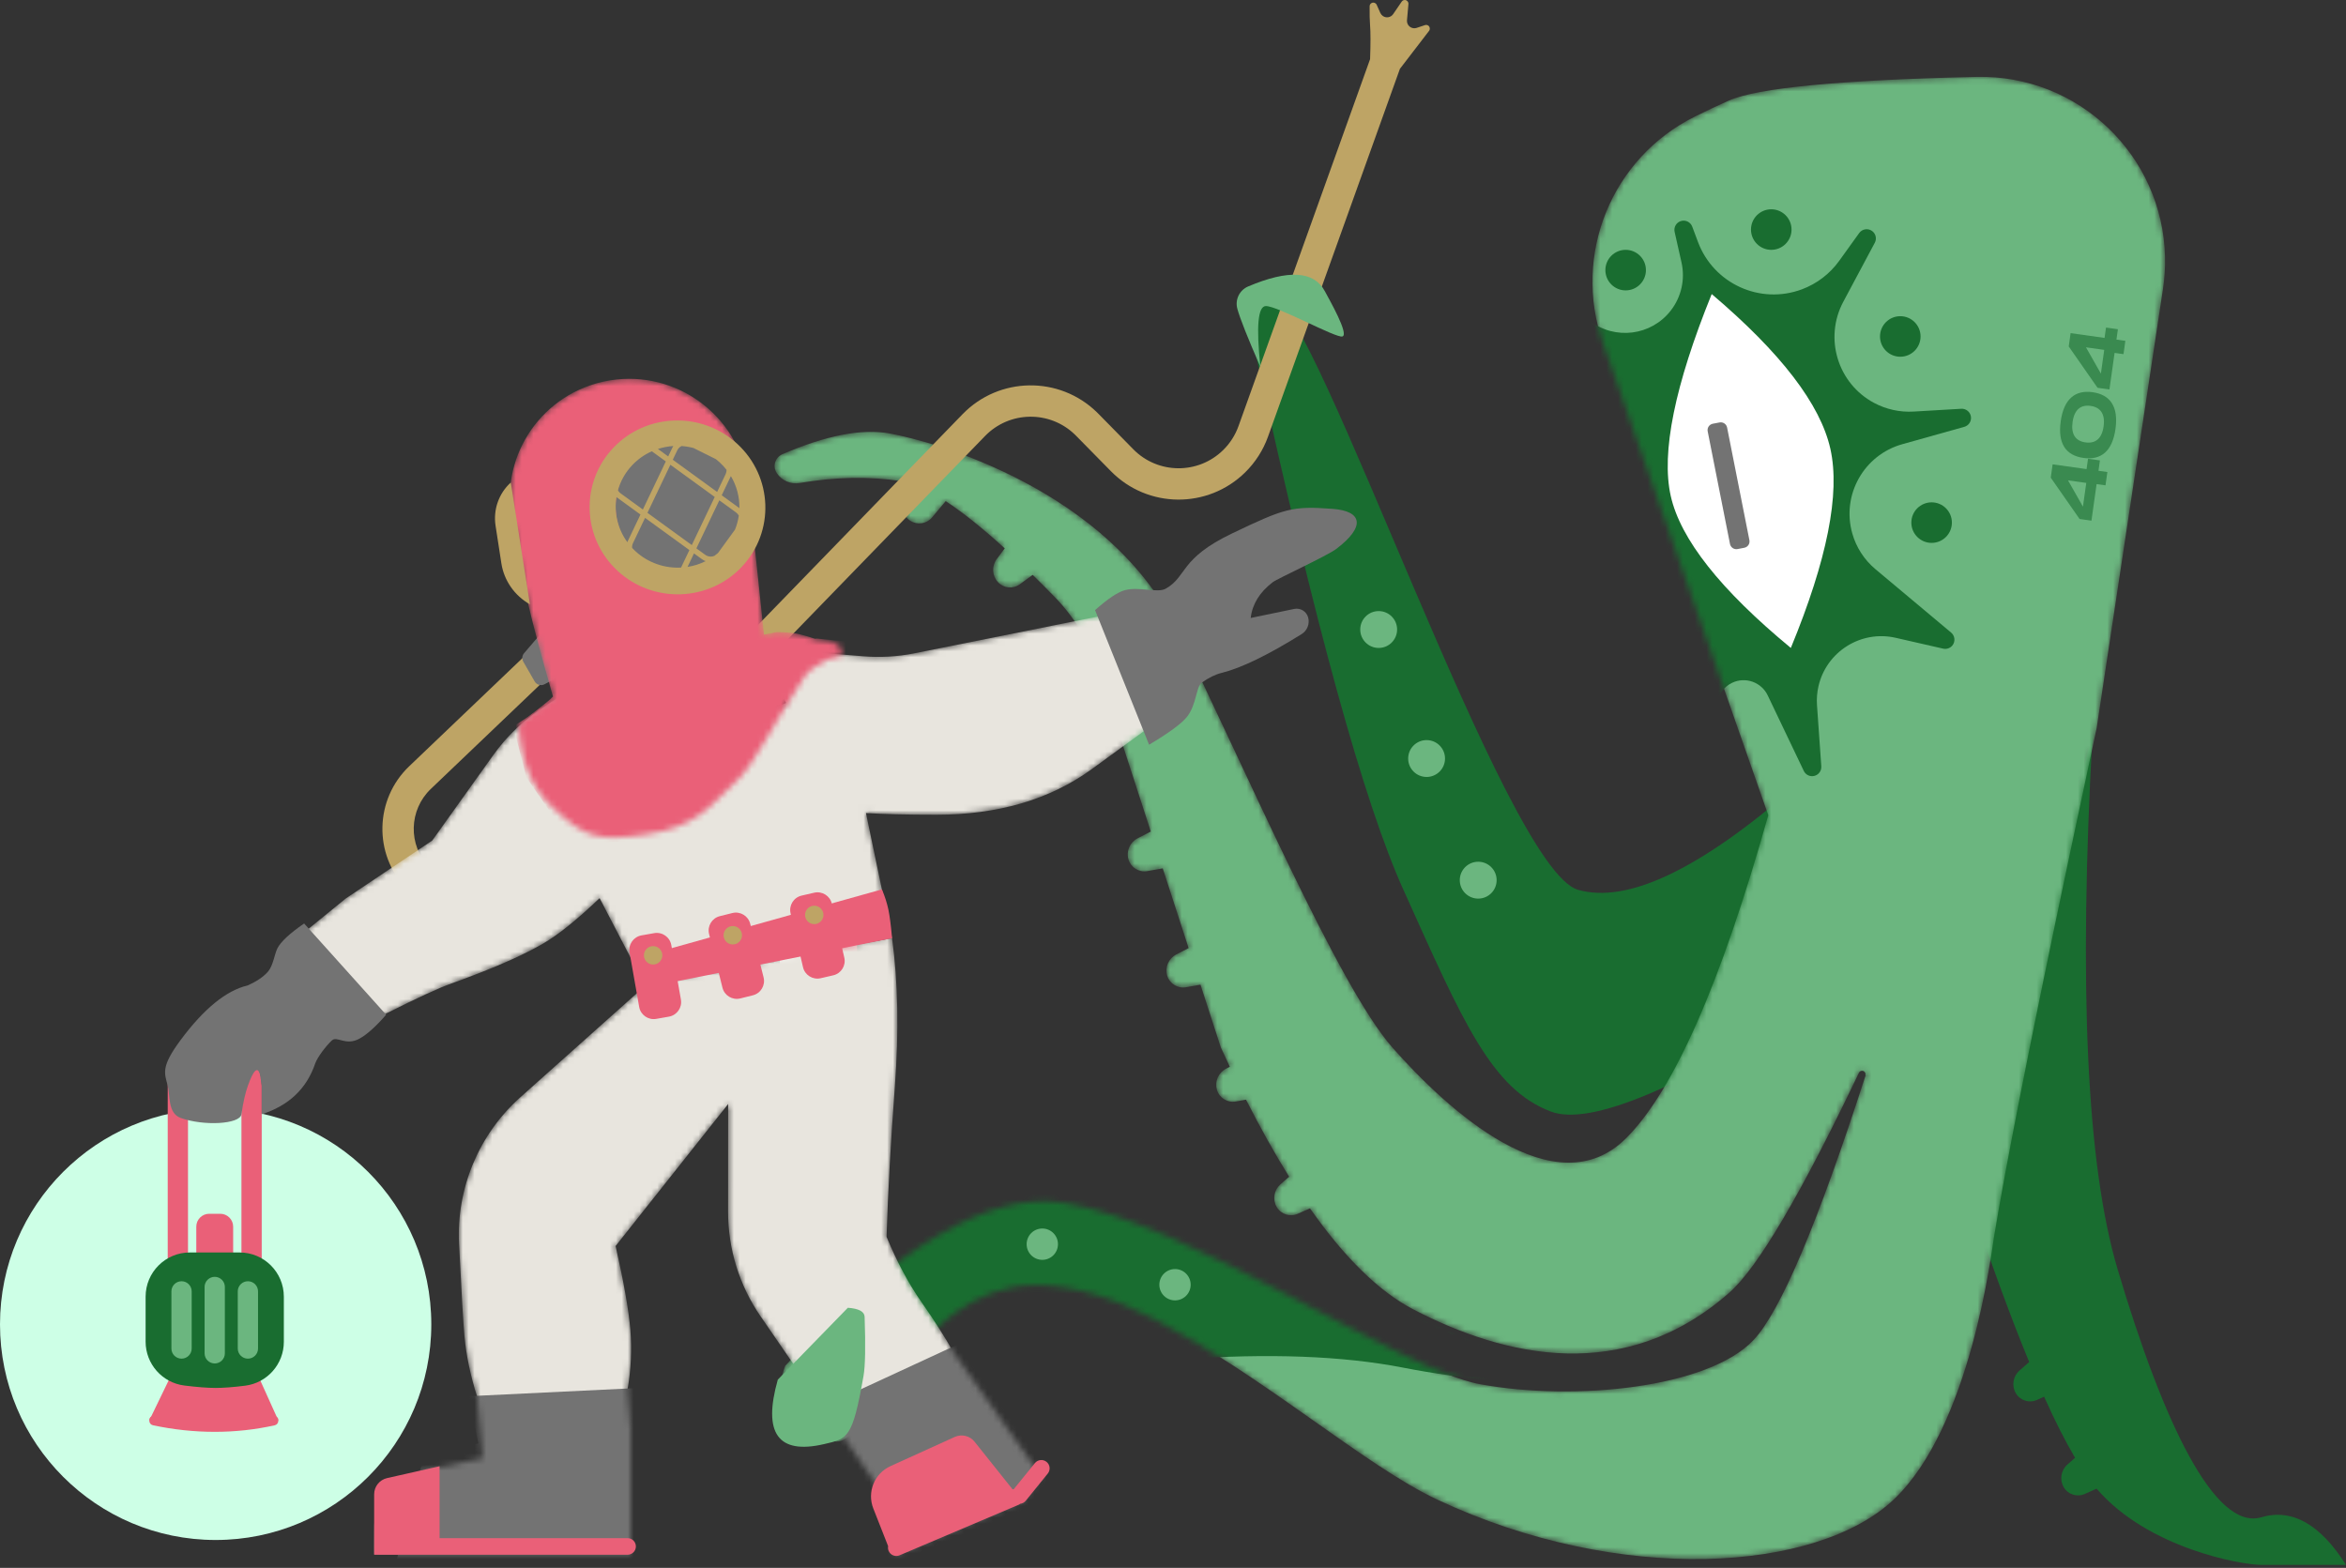 <svg width="398" height="266" viewBox="0 0 398 266" fill="none" xmlns="http://www.w3.org/2000/svg">
<rect x="0" y="0" width="398" height="266" fill="#333333" stroke="none"/>
<path d="M36.585 261.27C56.79 261.27 73.17 244.891 73.17 224.685C73.17 204.48 56.79 188.101 36.585 188.101C16.38 188.101 0 204.48 0 224.685C0 244.891 16.38 261.27 36.585 261.27Z" fill="#CDFFE6"/>
<path fill-rule="evenodd" clip-rule="evenodd" d="M352.038 247.328C350.4 244.566 348.649 241.111 346.784 236.963L345.554 237.513C344.244 238.099 342.703 237.602 341.981 236.361C341.244 235.095 341.508 233.483 342.61 232.518L344.253 231.079C341.183 223.646 337.836 214.524 334.211 203.712L355.005 124.469C352.608 167.413 354.015 197.671 359.226 215.245C367.044 241.604 375.799 259.726 383.616 257.42C388.828 255.882 393.622 258.573 398 265.492C395.081 265.492 390.287 265.492 383.616 265.492C380.283 265.492 364.44 262.725 355.69 252.564L353.684 253.46C352.374 254.046 350.833 253.549 350.111 252.309C349.374 251.042 349.638 249.431 350.74 248.465L352.038 247.328ZM304.248 133.693L309.508 169.027C285.252 184.615 269.774 191.129 263.074 188.57C253.024 184.732 248.238 173.502 238.059 150.891C231.391 136.081 223.125 106.141 213.259 61.07C212.947 59.642 212.51 58.245 211.953 56.893C209.481 50.89 210.678 48.556 215.545 49.892C223.519 52.081 255.231 147.391 267.715 150.962C276.039 153.343 288.216 147.587 304.248 133.693Z" fill="#196D30"/>
<mask id="mask0_822_5007" style="mask-type:alpha" maskUnits="userSpaceOnUse" x="131" y="13" width="237" height="252">
<path d="M154.383 81.973C153.866 81.816 153.374 81.701 152.906 81.63C147.483 80.803 141.736 80.908 135.665 81.945C134.153 82.203 132.629 81.547 131.778 80.27C131.109 79.268 131.379 77.914 132.382 77.245C132.492 77.172 132.608 77.109 132.729 77.056C140.135 73.865 146.183 72.69 150.872 73.531C158.646 74.924 188.017 83.166 199.625 106.72C211.233 130.273 227.01 167.292 236.234 177.737C245.459 188.182 263.816 205.162 275.895 193.08C283.948 185.025 291.979 166.766 299.988 138.303L271.921 58.119C266.709 43.229 273.404 26.79 287.535 19.778C289.637 18.735 291.56 17.829 293.304 17.059C298.182 14.908 312.191 13.57 335.333 13.047C352.598 12.657 366.91 26.337 367.3 43.602C367.341 45.4 367.226 47.199 366.957 48.977L355.705 123.493C353.488 133.852 351.884 141.378 350.894 146.071C344.501 176.361 340.294 197.641 338.273 209.91C337.862 212.406 334.322 242.04 321.29 254.392C308.258 266.743 274.881 268.949 243.913 254.465C231.513 248.665 214.414 233.45 196.057 223.904C189.106 220.29 182.105 217.949 175.342 218.051C155.364 218.354 147.112 245.662 141.649 244.542C133.519 242.874 130.705 238.601 133.206 231.721C152.221 211.351 167.941 202.126 180.368 204.048C201.379 207.299 237.471 232.346 251.056 234.837C267.217 237.8 289.846 235.457 297.488 227.343C302.072 222.474 308.409 207.508 316.497 182.446L316.461 182.434C316.56 182.125 316.391 181.794 316.082 181.694C315.802 181.604 315.498 181.735 315.371 182C305.509 202.659 298.179 215.097 293.38 219.313C275.582 234.951 255.305 230.221 239.806 222.168C233.996 219.149 228.14 213.428 222.239 205.004L220.165 205.931C218.855 206.517 217.314 206.02 216.593 204.779C215.856 203.513 216.119 201.901 217.222 200.936L218.701 199.639C216.271 195.738 213.833 191.38 211.387 186.568L209.642 186.878C208.229 187.129 206.854 186.274 206.454 184.896C206.046 183.489 206.691 181.989 207.995 181.319L208.644 180.985C208.138 179.922 207.632 178.839 207.125 177.737L203.66 167.054L201.2 167.491C199.787 167.742 198.412 166.887 198.012 165.509C197.603 164.102 198.249 162.602 199.552 161.932L201.649 160.854L197.26 147.324L194.633 147.791C193.22 148.043 191.845 147.188 191.445 145.81C191.036 144.402 191.682 142.903 192.986 142.232L195.233 141.076L186.272 113.45C184.792 108.889 182.283 104.728 178.939 101.291C177.655 99.972 176.409 98.719 175.201 97.532L173.013 99.126C171.853 99.971 170.243 99.806 169.279 98.742C168.295 97.656 168.218 96.025 169.095 94.852L170.455 93.032C166.674 89.588 163.335 86.918 160.438 85.022L158.115 87.799C157.194 88.9 155.591 89.129 154.399 88.331C153.181 87.515 152.712 85.951 153.279 84.6L154.383 81.973Z" fill="white"/>
</mask>
<g mask="url(#mask0_822_5007)">
<path d="M154.383 81.973C153.866 81.816 153.374 81.701 152.906 81.63C147.483 80.803 141.736 80.908 135.665 81.945C134.153 82.203 132.629 81.547 131.778 80.27C131.109 79.268 131.379 77.914 132.382 77.245C132.492 77.172 132.608 77.109 132.729 77.056C140.135 73.865 146.183 72.69 150.872 73.531C158.646 74.924 188.017 83.166 199.625 106.72C211.233 130.273 227.01 167.292 236.234 177.737C245.459 188.182 263.816 205.162 275.895 193.08C283.948 185.025 291.979 166.766 299.988 138.303L271.921 58.119C266.709 43.229 273.404 26.79 287.535 19.778C289.637 18.735 291.56 17.829 293.304 17.059C298.182 14.908 312.191 13.57 335.333 13.047C352.598 12.657 366.91 26.337 367.3 43.602C367.341 45.4 367.226 47.199 366.957 48.977L355.705 123.493C353.488 133.852 351.884 141.378 350.894 146.071C344.501 176.361 340.294 197.641 338.273 209.91C337.862 212.406 334.322 242.04 321.29 254.392C308.258 266.743 274.881 268.949 243.913 254.465C231.513 248.665 214.414 233.449 196.057 223.904C189.106 220.29 182.105 217.949 175.342 218.051C155.364 218.354 147.112 245.662 141.649 244.542C133.519 242.874 130.705 238.601 133.206 231.721C152.221 211.351 167.941 202.126 180.368 204.048C201.379 207.299 237.471 232.346 251.056 234.837C267.217 237.8 289.846 235.457 297.488 227.343C302.073 222.474 308.409 207.508 316.497 182.446L316.461 182.434C316.56 182.125 316.391 181.794 316.082 181.694C315.802 181.604 315.498 181.735 315.371 182C305.509 202.659 298.179 215.097 293.38 219.313C275.582 234.951 255.305 230.221 239.806 222.168C233.996 219.149 228.14 213.428 222.239 205.004L220.165 205.931C218.855 206.517 217.314 206.02 216.593 204.779C215.856 203.513 216.119 201.901 217.222 200.936L218.701 199.639C216.271 195.738 213.833 191.38 211.387 186.568L209.642 186.878C208.229 187.129 206.854 186.274 206.454 184.896C206.046 183.489 206.691 181.989 207.995 181.319L208.644 180.985C208.138 179.922 207.632 178.839 207.125 177.737L203.66 167.054L201.2 167.491C199.787 167.742 198.412 166.887 198.012 165.509C197.603 164.102 198.249 162.602 199.552 161.932L201.649 160.854L197.26 147.324L194.633 147.791C193.22 148.043 191.845 147.188 191.445 145.81C191.036 144.402 191.682 142.903 192.986 142.232L195.233 141.076L186.272 113.45C184.792 108.889 182.283 104.728 178.939 101.291C177.655 99.972 176.409 98.719 175.201 97.532L173.013 99.126C171.853 99.971 170.243 99.806 169.279 98.742C168.295 97.656 168.218 96.025 169.095 94.852L170.455 93.032C166.674 89.588 163.335 86.918 160.438 85.022L158.115 87.799C157.194 88.9 155.591 89.129 154.399 88.331C153.181 87.515 152.712 85.951 153.279 84.6L154.383 81.973Z" fill="#6BB67F"/>
<path fill-rule="evenodd" clip-rule="evenodd" d="M287.089 38.449L288.066 41.058C290.721 48.145 298.618 51.737 305.704 49.083C308.241 48.133 310.439 46.452 312.021 44.252L315.411 39.539C315.916 38.838 316.893 38.678 317.594 39.183C318.229 39.64 318.429 40.497 318.06 41.188L312.719 51.191C309.42 57.37 311.754 65.053 317.933 68.353C319.994 69.453 322.319 69.963 324.651 69.826L332.73 69.35C333.592 69.3 334.331 69.957 334.382 70.819C334.425 71.553 333.951 72.218 333.243 72.417L322.729 75.361C316.21 77.186 312.405 83.95 314.231 90.469C314.897 92.85 316.268 94.973 318.163 96.561L331.012 107.325C331.674 107.879 331.761 108.866 331.207 109.527C330.83 109.977 330.233 110.178 329.661 110.048L321.602 108.208C315.712 106.864 309.847 110.549 308.502 116.439C308.263 117.489 308.179 118.568 308.255 119.642L308.985 130.012C309.046 130.873 308.397 131.62 307.536 131.681C306.895 131.726 306.292 131.375 306.015 130.795L299.895 117.981C298.817 115.722 296.11 114.765 293.851 115.844C292.275 116.596 291.271 118.188 291.271 119.934L269.696 71.154V54.426C273.975 57.743 280.133 56.964 283.451 52.685C285.245 50.371 285.911 47.377 285.268 44.522L284.1 39.341C283.91 38.498 284.439 37.662 285.281 37.472C286.043 37.3 286.815 37.717 287.089 38.449ZM200.38 230.627L142.219 239.851L128.461 223.279L145.19 208.895L176.146 196.074L264.95 234.066C257.327 234.718 248.363 234.04 238.059 232.034C227.754 230.028 215.195 229.559 200.38 230.627ZM327.7 92.105C325.8 92.105 324.26 90.565 324.26 88.665C324.26 86.766 325.8 85.226 327.7 85.226C329.6 85.226 331.14 86.766 331.14 88.665C331.14 90.565 329.6 92.105 327.7 92.105ZM322.384 60.523C320.485 60.523 318.945 58.983 318.945 57.084C318.945 55.184 320.485 53.644 322.384 53.644C324.284 53.644 325.824 55.184 325.824 57.084C325.824 58.983 324.284 60.523 322.384 60.523ZM300.496 42.387C298.596 42.387 297.056 40.847 297.056 38.947C297.056 37.048 298.596 35.508 300.496 35.508C302.395 35.508 303.935 37.048 303.935 38.947C303.935 40.847 302.395 42.387 300.496 42.387ZM275.793 49.266C273.894 49.266 272.354 47.726 272.354 45.827C272.354 43.927 273.894 42.387 275.793 42.387C277.693 42.387 279.233 43.927 279.233 45.827C279.233 47.726 277.693 49.266 275.793 49.266Z" fill="#196D30"/>
</g>
<path d="M142.9 155.581H141.649C140.267 155.581 139.147 156.701 139.147 158.083V166.838C139.147 168.219 140.267 169.339 141.649 169.339H142.9C144.281 169.339 145.401 168.219 145.401 166.838V158.083C145.401 156.701 144.281 155.581 142.9 155.581Z" fill="#EA6078"/>
<path d="M136.489 154.487H134.301C132.919 154.487 131.799 155.607 131.799 156.989V168.558C131.799 169.94 132.919 171.06 134.301 171.06H136.489C137.871 171.06 138.991 169.94 138.991 168.558V156.989C138.991 155.607 137.871 154.487 136.489 154.487Z" fill="white" stroke="#979797"/>
<path fill-rule="evenodd" clip-rule="evenodd" d="M35.49 205.925H37.367C38.575 205.925 39.555 206.905 39.555 208.114V213.742H33.302V208.114C33.302 206.905 34.282 205.925 35.49 205.925ZM29.584 232.191L43.264 232.223L47.216 240.979C42.491 241.337 38.895 241.516 36.428 241.516C33.962 241.516 30.262 241.337 25.328 240.979L29.584 232.191Z" fill="#EA6078"/>
<path d="M232.435 10.04C232.531 7.428 232.53 5.494 232.43 4.239C232.367 3.449 232.343 2.389 232.358 1.06C232.361 0.816 232.506 0.596 232.728 0.496C233.044 0.355 233.413 0.496 233.555 0.811L234.176 2.2C234.27 2.41 234.421 2.591 234.611 2.721C235.181 3.111 235.959 2.965 236.35 2.395L237.802 0.272C237.93 0.086 238.148 -0.018 238.374 0.002C238.718 0.033 238.972 0.337 238.941 0.681L238.696 3.433C238.681 3.604 238.701 3.776 238.756 3.939C238.974 4.594 239.683 4.948 240.338 4.73L241.749 4.26C241.946 4.194 242.163 4.23 242.328 4.357C242.602 4.567 242.653 4.96 242.443 5.234L237.496 11.677L215.114 74.093C214.296 76.374 212.973 78.441 211.245 80.14C204.903 86.375 194.707 86.289 188.472 79.947L182.549 73.922C182.49 73.862 182.43 73.802 182.369 73.744C178.094 69.594 171.264 69.697 167.115 73.972L130.423 111.78L126.608 108.077L163.3 70.27C169.494 63.888 179.689 63.735 186.071 69.929C186.162 70.017 186.251 70.106 186.339 70.195L192.262 76.22C196.439 80.469 203.27 80.527 207.518 76.35C208.676 75.211 209.562 73.827 210.11 72.298L232.435 10.04V10.04ZM91.001 109.396C92.063 108.383 93.745 108.422 94.759 109.483C95.773 110.545 95.734 112.227 94.672 113.241L73.096 133.841C69.346 137.422 69.208 143.364 72.789 147.115C72.984 147.319 73.188 147.514 73.401 147.7C78.125 151.829 85.154 151.894 89.953 147.852L130.367 113.82C131.49 112.874 133.167 113.018 134.112 114.141C135.058 115.263 134.914 116.94 133.791 117.886L93.377 151.918C86.572 157.65 76.602 157.558 69.903 151.703C69.57 151.412 69.25 151.105 68.944 150.785C63.336 144.912 63.552 135.604 69.425 129.997L91.001 109.396Z" fill="#BEA465"/>
<path d="M36.428 176.219C40.832 176.219 44.402 179.789 44.402 184.192V213.742C44.402 215.123 43.282 216.243 41.901 216.243H30.956C29.575 216.243 28.455 215.123 28.455 213.742V184.192C28.455 179.789 32.025 176.219 36.428 176.219ZM40.962 184.192C40.962 181.688 38.933 179.658 36.428 179.658C33.925 179.658 31.895 181.688 31.895 184.192V212.804H40.962V184.192ZM26.088 240.27C29.606 240.996 33.053 241.359 36.428 241.359C39.792 241.359 43.135 240.999 46.459 240.278C46.796 240.205 47.129 240.42 47.202 240.757C47.212 240.801 47.216 240.845 47.216 240.89V241.049C47.216 241.415 46.962 241.732 46.605 241.812C43.285 242.552 39.893 242.922 36.428 242.922C32.956 242.922 29.462 242.55 25.948 241.806C25.587 241.73 25.328 241.411 25.328 241.042V240.89C25.328 240.54 25.611 240.257 25.96 240.257C26.003 240.257 26.046 240.262 26.088 240.27Z" fill="#EA6078"/>
<path fill-rule="evenodd" clip-rule="evenodd" d="M32.207 212.491H40.65C44.794 212.491 48.154 215.851 48.154 219.996V227.648C48.154 231.433 45.334 234.626 41.578 235.095C39.548 235.348 37.884 235.474 36.585 235.474C35.24 235.474 33.473 235.338 31.284 235.067C27.525 234.601 24.703 231.407 24.703 227.62V219.996C24.703 215.851 28.062 212.491 32.207 212.491Z" fill="#196D30"/>
<path fill-rule="evenodd" clip-rule="evenodd" d="M30.8 217.372C31.75 217.372 32.52 218.142 32.52 219.092V228.785C32.52 229.735 31.75 230.505 30.8 230.505C29.85 230.505 29.08 229.735 29.08 228.785V219.092C29.08 218.142 29.85 217.372 30.8 217.372ZM36.428 216.624C37.378 216.624 38.148 217.394 38.148 218.344V229.601C38.148 230.551 37.378 231.32 36.428 231.32C35.478 231.32 34.709 230.551 34.709 229.601V218.344C34.709 217.394 35.478 216.624 36.428 216.624ZM42.057 217.372C43.007 217.372 43.776 218.142 43.776 219.092V228.785C43.776 229.735 43.007 230.505 42.057 230.505C41.107 230.505 40.337 229.735 40.337 228.785V219.092C40.337 218.142 41.107 217.372 42.057 217.372Z" fill="#6BB67F"/>
<path fill-rule="evenodd" clip-rule="evenodd" d="M290.391 49.892C302.124 59.843 308.836 68.598 310.526 76.158C312.217 83.717 309.979 94.974 303.815 109.928C291.871 100.063 285.079 91.464 283.439 84.131C281.8 76.798 284.117 65.385 290.391 49.892Z" fill="white"/>
<path fill-rule="evenodd" clip-rule="evenodd" d="M290.579 71.889L291.724 71.671C292.315 71.558 292.886 71.943 293.003 72.533L296.787 91.646C296.904 92.239 296.519 92.814 295.926 92.932C295.923 92.932 295.921 92.933 295.918 92.933L294.773 93.152C294.182 93.265 293.611 92.879 293.494 92.289L289.71 73.177C289.593 72.584 289.978 72.008 290.571 71.891C290.574 71.891 290.576 71.89 290.579 71.889Z" fill="#737373"/>
<path fill-rule="evenodd" clip-rule="evenodd" d="M211.749 48.599C218.606 45.694 222.947 45.969 224.769 49.423C225.503 50.813 228.91 56.724 227.74 57.084C226.67 57.413 216.796 51.924 214.763 51.924C213.408 51.924 213.096 55.364 213.825 62.243C211.688 57.367 210.385 54.084 209.917 52.393C209.489 50.848 210.273 49.224 211.749 48.599V48.599Z" fill="#6BB67F"/>
<mask id="mask1_822_5007" style="mask-type:alpha" maskUnits="userSpaceOnUse" x="50" y="104" width="147" height="160">
<path d="M103.688 131.045L133.344 119.262L129.298 109.928L146.418 111.342C149.333 111.583 152.267 111.414 155.135 110.839L187.771 104.3L196.057 122.592L185.113 130.566C178.025 135.673 169.27 138.227 158.847 138.227C153.83 138.227 149.851 138.13 146.911 137.937L151.342 159.177L107.097 162.705L101.725 152.374C97.889 156.043 94.676 158.623 92.088 160.115C85.617 163.845 76.898 166.648 74.842 167.529C71.538 168.944 67.281 171.007 62.069 173.717C54.148 164.128 50.187 159.333 50.187 159.333C50.187 159.333 53.001 157.04 58.63 152.454L73.326 142.604L83.704 128.078C85.981 124.89 88.837 122.159 92.123 120.026L105.377 111.424L103.688 131.045ZM110.264 166.53L151.342 159.177C152.351 166.634 152.508 175.024 151.811 184.349C151.115 193.673 150.646 202.167 150.404 209.833C152.176 214.106 154.157 217.807 156.345 220.933C158.534 224.06 160.358 226.927 161.818 229.532L176.67 250.483L173.387 254.704L151.811 263.772L151.342 257.987L150.404 254.391L129.027 223.32C125.436 218.1 123.515 211.912 123.519 205.577L123.53 187.309L104.439 211.396C105.831 217.551 106.665 222.294 106.94 225.624C107.216 228.954 107.054 232.339 106.455 235.78L107.002 242.404V263.695H63.476L63.497 258.822C63.516 254.402 66.618 250.595 70.943 249.683L81.907 247.372L80.946 236.959C79.814 233.377 79.098 229.963 78.798 226.718C78.599 224.563 78.293 219.332 77.881 211.026C77.412 201.586 81.238 192.44 88.289 186.146L110.264 166.53Z" fill="white"/>
</mask>
<g mask="url(#mask1_822_5007)">
<path d="M103.688 131.045L133.344 119.262L129.298 109.928L146.418 111.342C149.333 111.583 152.267 111.414 155.135 110.839L187.771 104.3L196.057 122.592L185.113 130.566C178.025 135.673 169.27 138.227 158.847 138.227C153.83 138.227 149.851 138.13 146.911 137.937L151.342 159.177L107.097 162.705L101.725 152.374C97.889 156.043 94.676 158.623 92.088 160.115C85.617 163.845 76.898 166.648 74.842 167.529C71.538 168.944 67.281 171.007 62.069 173.717C54.148 164.128 50.187 159.333 50.187 159.333C50.187 159.333 53.001 157.04 58.63 152.454L73.326 142.604L83.704 128.078C85.981 124.89 88.837 122.159 92.123 120.026L105.377 111.424L103.688 131.045ZM110.264 166.53L151.342 159.177C152.351 166.634 152.508 175.024 151.811 184.349C151.115 193.673 150.646 202.167 150.404 209.833C152.176 214.106 154.157 217.807 156.345 220.933C158.534 224.06 160.358 226.927 161.818 229.532L176.67 250.483L173.387 254.704L151.811 263.772L151.342 257.987L150.404 254.391L129.027 223.32C125.436 218.1 123.515 211.912 123.519 205.577L123.53 187.309L104.439 211.396C105.831 217.551 106.665 222.294 106.94 225.624C107.216 228.954 107.054 232.339 106.455 235.78L107.002 242.404V263.695H63.476L63.497 258.822C63.516 254.402 66.618 250.595 70.943 249.683L81.907 247.372L80.946 236.959C79.814 233.377 79.098 229.963 78.798 226.718C78.599 224.563 78.293 219.332 77.881 211.026C77.412 201.586 81.238 192.44 88.289 186.146L110.264 166.53Z" fill="#E8E5DE"/>
<path fill-rule="evenodd" clip-rule="evenodd" d="M79.423 236.88L108.504 235.473V264.71L67.072 265.492L71.45 248.763L81.143 244.854L79.423 236.88ZM162.755 227.969L184.018 257.674C160.358 262.99 148.32 265.648 147.903 265.648C147.486 265.648 144.776 256.632 139.773 238.6L162.755 227.969Z" fill="#737373"/>
</g>
<path fill-rule="evenodd" clip-rule="evenodd" d="M93.963 104.925L88.911 110.82C88.566 111.223 88.512 111.799 88.776 112.258L90.706 115.609C91.041 116.191 91.775 116.405 92.37 116.093L97.872 113.211L93.963 104.925Z" fill="#737373"/>
<path fill-rule="evenodd" clip-rule="evenodd" d="M194.942 126.351L185.776 103.509C187.919 101.602 189.59 100.479 190.79 100.142C193.214 99.461 196.359 100.663 197.757 99.878C201.413 97.826 200.062 94.792 209.015 90.504C217.969 86.215 219.239 85.828 226.048 86.328C231.178 86.706 231.659 89.359 226.735 93.105C225.123 94.331 216.721 98.157 215.903 98.785C213.692 100.483 212.452 102.502 212.182 104.843L219.564 103.311C220.604 103.095 221.635 103.72 221.924 104.743C222.229 105.827 221.782 106.982 220.826 107.577C215.096 111.145 210.574 113.338 207.263 114.157C206.183 114.423 205.059 114.973 203.892 115.806C202.882 116.525 203.016 119.634 201.302 121.702C200.375 122.82 198.255 124.37 194.942 126.351ZM65.509 172.153C63.761 174.167 62.249 175.522 60.975 176.218C58.617 177.506 57.183 175.678 56.284 176.531C55.244 177.518 53.825 179.401 53.47 180.44C52.011 184.713 48.988 187.579 44.402 189.039V184.192L44.109 182.301C43.703 180.868 43.02 181.499 42.057 184.192C41.659 185.306 41.275 186.85 40.962 189.039C40.718 190.749 34.552 191.071 30.644 189.664C28.427 188.866 28.872 185.786 28.455 184.192C27.898 182.063 27.253 181.014 30.637 176.456C34.582 171.142 38.366 168.055 41.987 167.194C43.569 166.498 44.739 165.702 45.496 164.805C46.341 163.806 46.578 161.855 47.06 160.897C47.62 159.783 49.131 158.376 51.594 156.675L65.509 172.153Z" fill="#737373"/>
<mask id="mask2_822_5007" style="mask-type:alpha" maskUnits="userSpaceOnUse" x="86" y="64" width="57" height="79">
<path d="M93.814 118.167C90.063 105.224 88.028 96.537 87.71 92.105C87.675 91.624 87.566 91.086 87.381 90.491C84.144 80.045 89.795 68.918 100.139 65.37C101.588 64.873 103.089 64.541 104.612 64.381C115.783 63.207 125.79 71.31 126.964 82.481L129.612 107.676L131.732 107.231C133.176 107.255 134.285 107.338 135.061 107.48C135.837 107.622 137.014 107.957 138.593 108.487C140.285 108.61 141.449 108.895 142.085 109.342C142.721 109.788 142.898 110.445 142.615 111.312L140.181 111.962C138.326 112.941 137.069 113.926 136.41 114.917C131.403 122.443 128.133 129.388 125.239 132.194C120.04 137.233 117.924 140.283 109.654 141.551C101.384 142.819 99.193 142.068 93.758 137.021C90.135 133.656 88.223 128.899 88.022 122.748C90.501 120.946 92.284 119.565 93.37 118.606C93.529 118.465 93.677 118.319 93.814 118.167Z" fill="white"/>
</mask>
<g mask="url(#mask2_822_5007)">
<path d="M93.814 118.167C90.063 105.224 88.028 96.537 87.71 92.105C87.675 91.624 87.566 91.086 87.381 90.491C84.144 80.045 89.795 68.918 100.139 65.37C101.588 64.873 103.089 64.541 104.612 64.381C115.783 63.207 125.79 71.31 126.964 82.481L129.612 107.676L131.732 107.231C133.176 107.255 134.285 107.338 135.061 107.48C135.837 107.622 137.014 107.957 138.593 108.487C140.285 108.61 141.449 108.895 142.085 109.342C142.721 109.788 142.898 110.445 142.615 111.312L140.181 111.962C138.326 112.941 137.069 113.926 136.41 114.917C131.403 122.443 128.133 129.388 125.239 132.194C120.04 137.233 117.924 140.283 109.654 141.551C101.384 142.819 99.193 142.068 93.758 137.021C90.135 133.656 88.223 128.899 88.022 122.748C90.501 120.946 92.284 119.565 93.37 118.606C93.529 118.465 93.677 118.319 93.814 118.167Z" fill="#EA6078"/>
<path fill-rule="evenodd" clip-rule="evenodd" d="M138.553 108.335C136.056 108.73 134.15 109.726 132.833 111.323C128.776 116.245 125.49 125.865 122.282 129.084C115.129 136.261 113.919 136.189 109.05 137.488C104.181 138.788 100.188 137.103 97.073 134.187C94.996 132.243 93.16 127.643 91.566 120.387L87.084 123.217L89.291 131.883C94.362 139.211 96.898 142.876 96.898 142.876C96.898 142.876 103.482 142.827 116.651 142.73L122.332 137.195L146.429 109.107L138.553 108.335Z" fill="#EA6078"/>
</g>
<path fill-rule="evenodd" clip-rule="evenodd" d="M119.997 95.965C114.795 98.651 108.373 96.441 105.652 91.028C102.931 85.615 104.941 79.049 110.143 76.363C115.345 73.676 121.767 75.887 124.489 81.3C127.21 86.713 125.199 93.279 119.997 95.965Z" fill="#737373"/>
<path d="M114.231 75.671C113.345 75.727 112.466 75.893 111.618 76.168L113.36 77.433L114.05 75.986C114.056 75.974 114.062 75.962 114.068 75.949C114.117 75.852 114.171 75.759 114.231 75.671ZM123.992 80.772C123.983 80.793 123.974 80.812 123.964 80.832L122.44 84.028L125.424 86.196C125.43 86.2 125.435 86.204 125.44 86.208C125.473 84.327 124.988 82.44 123.992 80.772ZM119.713 95.204C119.494 95.124 119.281 95.013 119.083 94.868L117.735 93.889L116.642 96.18C117.702 96.015 118.739 95.689 119.713 95.204ZM106.433 91.986C106.461 91.906 106.494 91.826 106.532 91.747L108.656 87.295L104.731 84.444C104.679 84.406 104.629 84.367 104.58 84.326C104.159 86.966 104.784 89.734 106.433 91.986ZM110.584 76.564C109.363 77.108 108.229 77.893 107.259 78.917C106.07 80.172 105.262 81.642 104.829 83.19C104.937 83.383 105.089 83.557 105.281 83.697L109.062 86.443L112.954 78.285L110.584 76.564ZM121.214 94.292C121.416 94.145 121.613 93.99 121.806 93.826C121.812 93.818 121.818 93.81 121.825 93.801L121.83 93.794L124.694 89.856C125.007 89.084 125.222 88.283 125.338 87.471C125.229 87.27 125.073 87.088 124.874 86.944L122.033 84.88L118.142 93.038L119.633 94.121C120.111 94.468 120.716 94.514 121.214 94.292ZM123.258 79.703C122.91 79.259 122.52 78.836 122.09 78.441C121.884 78.251 121.672 78.072 121.455 77.901L117.653 76.008C116.987 75.831 116.308 75.72 115.626 75.674C115.327 75.816 115.073 76.054 114.915 76.371C114.909 76.382 114.909 76.382 114.904 76.394L114.138 77.999L121.661 83.463L123.111 80.425C123.222 80.192 123.268 79.945 123.258 79.703ZM115.534 96.295C115.551 96.267 115.566 96.238 115.581 96.208C115.587 96.197 115.587 96.197 115.592 96.185L116.957 93.324L109.434 87.86L107.385 92.155C107.261 92.415 107.217 92.694 107.245 92.964C107.423 93.154 107.609 93.338 107.804 93.518C109.981 95.516 112.786 96.435 115.534 96.295ZM121.255 84.315L113.732 78.85L109.84 87.008L117.363 92.472L121.255 84.315ZM125.852 96.159C120.245 102.108 110.811 102.419 104.782 96.854C98.753 91.289 98.412 81.956 104.02 76.007C109.628 70.059 119.061 69.748 125.09 75.313C131.119 80.878 131.46 90.211 125.852 96.159ZM86.654 81.861L89.904 102.531C87.298 101.063 85.509 98.495 85.058 95.578L84.073 89.198C83.651 86.463 84.616 83.718 86.654 81.861Z" fill="#BEA465"/>
<path fill-rule="evenodd" clip-rule="evenodd" d="M149.622 150.89L107.096 162.773L109.129 167.619L151.342 159.177C151.15 157.029 150.942 155.413 150.717 154.33C150.492 153.247 150.127 152.1 149.622 150.89Z" fill="#EA6078"/>
<path fill-rule="evenodd" clip-rule="evenodd" d="M143.838 221.872C145.705 222.008 146.653 222.52 146.684 223.409C146.857 228.406 146.794 231.751 146.496 233.442C144.619 244.073 143.838 244.073 139.773 245.011C131.986 246.808 129.38 243.16 131.955 234.067L143.838 221.872Z" fill="#6BB67F"/>
<path fill-rule="evenodd" clip-rule="evenodd" d="M135.994 151.946L138.127 151.454C139.473 151.143 140.816 151.983 141.127 153.329L143.237 162.469C143.548 163.815 142.709 165.158 141.363 165.469L139.23 165.962C137.884 166.272 136.54 165.433 136.23 164.087L134.119 154.947C133.809 153.6 134.648 152.257 135.994 151.946ZM122.118 155.434L124.242 154.904C125.582 154.57 126.94 155.386 127.274 156.726L129.544 165.829C129.878 167.169 129.062 168.527 127.722 168.861L125.598 169.39C124.257 169.725 122.9 168.909 122.566 167.568L120.296 158.466C119.962 157.126 120.778 155.768 122.118 155.434ZM108.835 158.694L110.99 158.314C112.351 158.074 113.648 158.983 113.888 160.344L115.517 169.582C115.757 170.942 114.849 172.24 113.488 172.48L111.333 172.86C109.972 173.1 108.675 172.191 108.435 170.831L106.806 161.592C106.566 160.232 107.474 158.934 108.835 158.694Z" fill="#EA6078"/>
<path fill-rule="evenodd" clip-rule="evenodd" d="M138.03 156.783C137.168 156.722 136.519 155.975 136.579 155.114C136.639 154.253 137.386 153.603 138.248 153.663C139.109 153.724 139.758 154.471 139.698 155.332C139.638 156.193 138.891 156.843 138.03 156.783ZM124.238 160.234C123.375 160.189 122.713 159.453 122.758 158.591C122.803 157.728 123.539 157.066 124.401 157.111C125.264 157.156 125.926 157.892 125.881 158.754C125.836 159.617 125.1 160.279 124.238 160.234ZM110.614 163.63C109.757 163.525 109.148 162.745 109.253 161.888C109.358 161.031 110.138 160.422 110.996 160.527C111.853 160.632 112.462 161.412 112.357 162.269C112.252 163.126 111.471 163.736 110.614 163.63Z" fill="#BEA465"/>
<path fill-rule="evenodd" clip-rule="evenodd" d="M97.872 126.814C96.663 126.814 95.683 125.834 95.683 124.625C95.683 123.416 96.663 122.436 97.872 122.436C99.081 122.436 100.061 123.416 100.061 124.625C100.061 125.834 99.081 126.814 97.872 126.814ZM116.633 122.124C115.425 122.124 114.445 121.144 114.445 119.935C114.445 118.726 115.425 117.746 116.633 117.746C117.842 117.746 118.822 118.726 118.822 119.935C118.822 121.144 117.842 122.124 116.633 122.124ZM108.503 133.693C107.295 133.693 106.315 132.713 106.315 131.504C106.315 130.296 107.295 129.316 108.503 129.316C109.712 129.316 110.692 130.296 110.692 131.504C110.692 132.713 109.712 133.693 108.503 133.693Z" fill="#EA6078"/>
<path fill-rule="evenodd" clip-rule="evenodd" d="M74.576 260.958H106.471C107.248 260.958 107.878 261.588 107.878 262.365C107.878 263.142 107.248 263.772 106.471 263.772H69.73H63.476V253.515C63.476 252.199 64.388 251.059 65.671 250.769L74.576 248.763V260.958ZM173.076 255.128C172.98 255.204 172.872 255.269 172.754 255.319L152.605 263.871C151.89 264.175 151.064 263.841 150.76 263.126C150.649 262.862 150.623 262.584 150.672 262.322L148.158 255.926C147.062 253.139 148.341 249.982 151.067 248.743L161.969 243.789C163.142 243.255 164.528 243.587 165.333 244.595L171.786 252.68C171.858 252.657 171.931 252.641 172.003 252.63L175.57 248.227C176.059 247.623 176.945 247.529 177.549 248.019C178.153 248.508 178.246 249.394 177.757 249.998L174.018 254.615C173.775 254.915 173.433 255.089 173.076 255.128Z" fill="#EA6078"/>
<path fill-rule="evenodd" clip-rule="evenodd" d="M233.893 109.929C232.166 109.929 230.766 108.529 230.766 106.802C230.766 105.075 232.166 103.675 233.893 103.675C235.62 103.675 237.019 105.075 237.019 106.802C237.019 108.529 235.62 109.929 233.893 109.929ZM242.023 131.817C240.296 131.817 238.896 130.417 238.896 128.69C238.896 126.963 240.296 125.563 242.023 125.563C243.749 125.563 245.149 126.963 245.149 128.69C245.149 130.417 243.749 131.817 242.023 131.817ZM250.778 152.455C249.051 152.455 247.651 151.055 247.651 149.328C247.651 147.601 249.051 146.201 250.778 146.201C252.505 146.201 253.905 147.601 253.905 149.328C253.905 151.055 252.505 152.455 250.778 152.455Z" fill="#6BB67F"/>
<path d="M176.827 213.742C178.295 213.742 179.484 212.552 179.484 211.084C179.484 209.616 178.295 208.426 176.827 208.426C175.359 208.426 174.169 209.616 174.169 211.084C174.169 212.552 175.359 213.742 176.827 213.742Z" fill="#6BB67F"/>
<path d="M199.341 220.62C200.808 220.62 201.998 219.43 201.998 217.963C201.998 216.495 200.808 215.305 199.341 215.305C197.873 215.305 196.683 216.495 196.683 217.963C196.683 219.43 197.873 220.62 199.341 220.62Z" fill="#6BB67F"/>
<path opacity="0.592" d="M354.235 77.83L356.252 78.114L356.005 79.871L357.518 80.084L357.2 82.343L355.687 82.131L354.816 88.332L352.799 88.049L347.911 81.038L348.228 78.778L353.988 79.588L354.235 77.83ZM353.371 85.956L353.937 81.931L350.84 81.496L353.371 85.956ZM358.893 72.77C358.362 76.549 356.458 78.112 353.452 77.689C350.459 77.269 349.073 75.244 349.604 71.465C350.133 67.699 352.039 66.123 355.019 66.542C358.012 66.963 359.422 69.004 358.893 72.77ZM356.878 72.331C357.177 70.204 356.318 69.095 354.668 68.863C353.031 68.633 351.913 69.464 351.614 71.591C351.315 73.718 352.148 74.824 353.798 75.056C355.46 75.289 356.579 74.458 356.878 72.331ZM357.286 55.572L359.303 55.856L359.056 57.613L360.569 57.826L360.252 60.086L358.739 59.873L357.867 66.074L355.85 65.791L350.962 58.78L351.28 56.52L357.039 57.33L357.286 55.572ZM356.417 63.386L356.983 59.361L353.886 58.925L356.417 63.386Z" fill="#196D30"/>
</svg>
